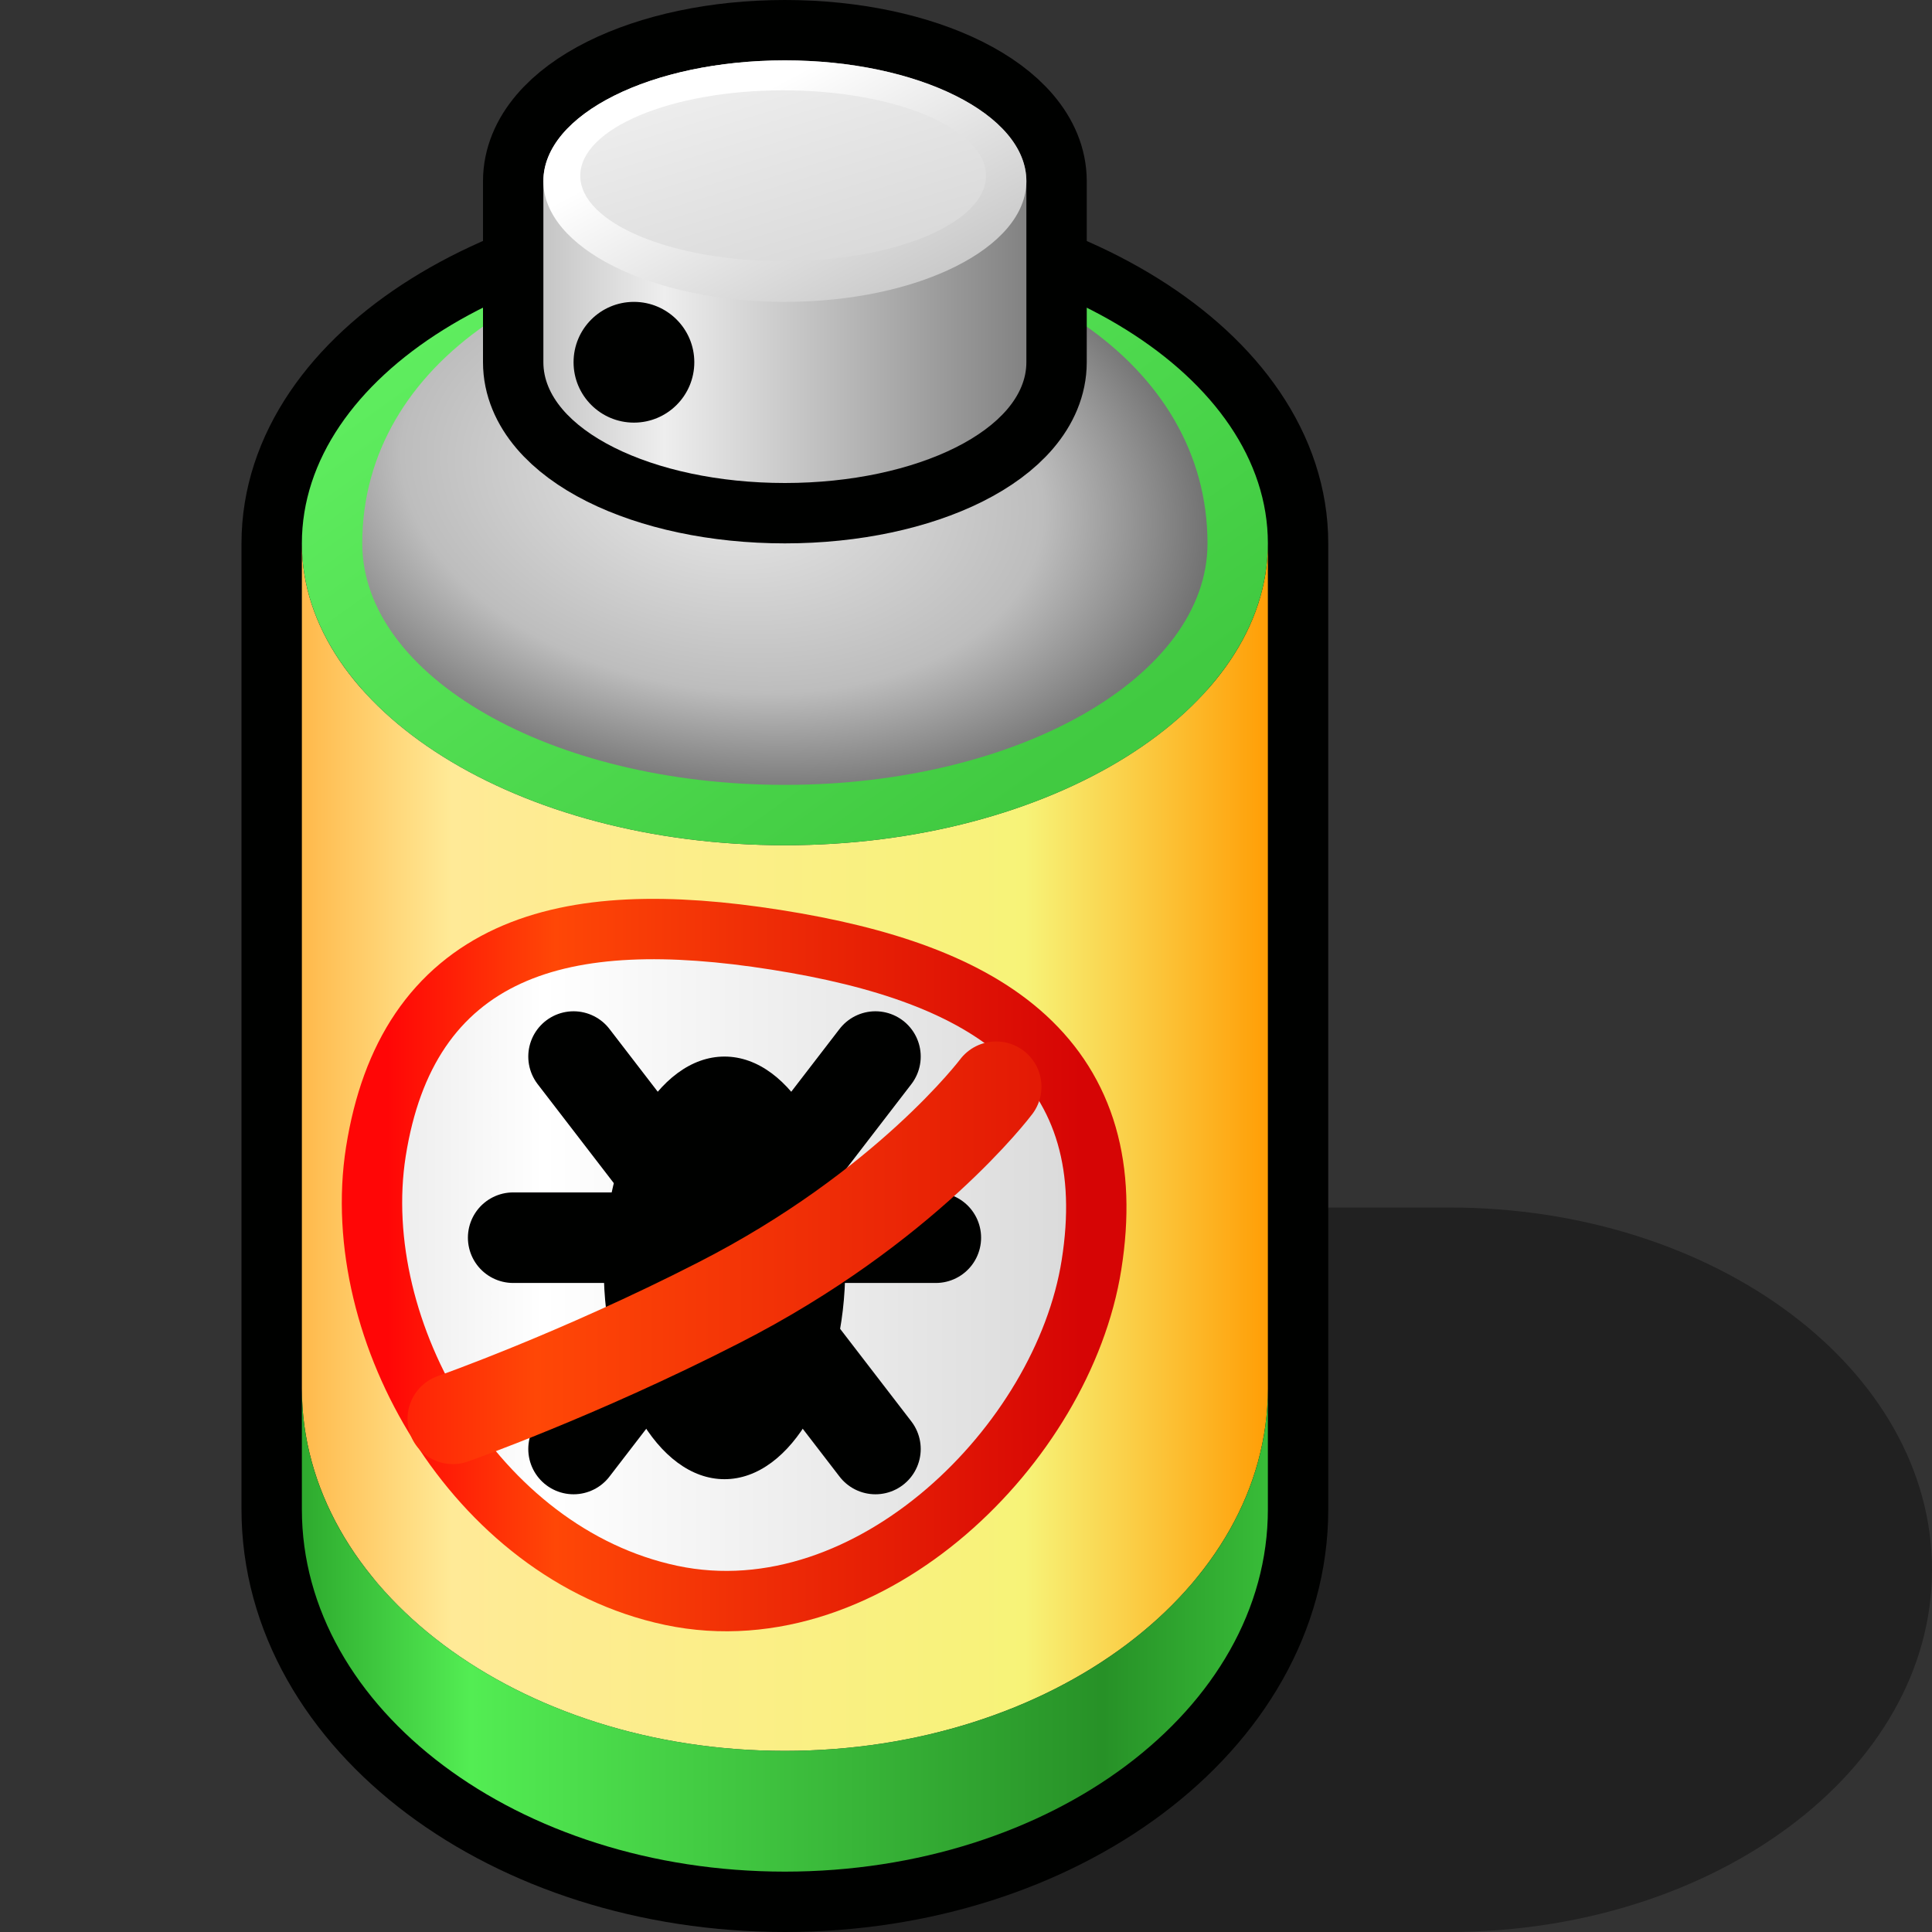 <svg xmlns="http://www.w3.org/2000/svg" xmlns:xlink="http://www.w3.org/1999/xlink" width="64" height="64" color-interpolation="linearRGB"><rect width="100%" height="100%" fill="#333333" stroke="none"/><defs><linearGradient xlink:href="#a" id="i" x1="12.822" x2="35.812" y1="41.906" y2="41.906" gradientUnits="userSpaceOnUse"/></defs><path d="M48 40h-4L26 64h22c8.83 0 16-5.38 16-12 0-6.63-7.17-12-16-12" style="fill:#000100;fill-opacity:.353"/><path d="M26 8c-8.84 0-16 4.47-16 10v32c0 6.62 7.16 12 16 12 8.83 0 16-5.38 16-12V18c0-5.53-7.17-10-16-10" style="fill:none;stroke:#000100;stroke-width:4;stroke-linecap:round;stroke-linejoin:round"/><linearGradient id="b" x1="42" x2="10" y1="32" y2="32" gradientUnits="userSpaceOnUse"><stop offset="0" stop-color="#ff9e06"/><stop offset=".251" stop-color="#f7f378"/><stop offset=".845" stop-color="#ffea97"/><stop offset="1" stop-color="#ffb94b"/></linearGradient><path d="M26 28c-8.84 0-16-4.48-16-10v28c0 6.62 7.16 12 16 12 8.83 0 16-5.38 16-12V18c0 5.52-7.17 10-16 10" style="fill:url(#b)"/><linearGradient id="c" x1="42" x2="10" y1="32" y2="32" gradientUnits="userSpaceOnUse"><stop offset="0" stop-color="#38bc38"/><stop offset=".17" stop-color="#279127"/><stop offset=".826" stop-color="#53ed53"/><stop offset="1" stop-color="#2eaa2e"/></linearGradient><path d="M26 58c-8.84 0-16-5.38-16-12v4c0 6.62 7.16 12 16 12 8.83 0 16-5.38 16-12v-4c0 6.62-7.17 12-16 12" style="fill:url(#c)"/><linearGradient id="d" x1="48.49" x2="69.41" y1="-28.37" y2=".92" gradientUnits="userSpaceOnUse"><stop offset="0" stop-color="#6eff6e"/><stop offset="1" stop-color="#41ca41"/></linearGradient><path d="M10 18c0-5.53 7.16-10 16-10 8.83 0 16 4.47 16 10 0 5.52-7.17 10-16 10-8.84 0-16-4.48-16-10" style="fill:url(#d)"/><radialGradient id="e" cx="0" cy="0" r="64" gradientTransform="matrix(.286 .044 -.028 .182 23.927 16.026)" gradientUnits="userSpaceOnUse"><stop offset="0" stop-color="#eaeaea"/><stop offset=".578" stop-color="#bdbdbd"/><stop offset="1" stop-color="#535353"/></radialGradient><path d="M40 18c0 4.41-6.27 8-14 8-7.74 0-14-3.59-14-8 0-6 6.26-10 14-10 7.73 0 14 4 14 10" style="fill:url(#e)"/><path d="M18 6c0-2.21 3.58-4 8-4 4.41 0 8 1.79 8 4v6c0 2.2-3.59 4-8 4-4.42 0-8-1.8-8-4z" style="fill:none;stroke:#000100;stroke-width:4;stroke-linecap:round;stroke-linejoin:round"/><linearGradient id="f" x1="18" x2="34" y1="4" y2="4" gradientUnits="userSpaceOnUse"><stop offset="0" stop-color="#c5c5c5"/><stop offset=".25" stop-color="#eee"/><stop offset="1" stop-color="#828282"/></linearGradient><path d="M18 6c0-2.21 3.58-4 8-4 4.41 0 8 1.79 8 4v6c0 2.2-3.59 4-8 4-4.42 0-8-1.8-8-4z" style="fill:url(#f)"/><linearGradient id="g" x1="71.36" x2="90.86" y1="-20.93" y2="8.06" gradientUnits="userSpaceOnUse"><stop offset="0" stop-color="#fff"/><stop offset="1" stop-color="#9e9e9e"/></linearGradient><path d="M10 18c0-5.53 7.16-10 16-10 8.83 0 16 4.47 16 10 0 5.52-7.17 10-16 10-8.84 0-16-4.48-16-10" style="fill:url(#g)" transform="matrix(.5 0 0 .4 13 -1.2)"/><linearGradient id="h" x1="42.73" x2="56.41" y1="-9.97" y2="20.1" gradientUnits="userSpaceOnUse"><stop offset="0" stop-color="#f3f3f3"/><stop offset="1" stop-color="#d7d7d7"/></linearGradient><path d="M10 18c0-5.53 7.16-10 16-10 8.83 0 16 4.47 16 10 0 5.52-7.17 10-16 10-8.84 0-16-4.48-16-10" style="fill:url(#h)" transform="matrix(.42 0 0 .283 15.022 .728)"/><path d="M10 18c0-5.53 7.16-10 16-10 8.83 0 16 4.47 16 10 0 5.52-7.17 10-16 10-8.84 0-16-4.48-16-10" style="fill:#000100" transform="matrix(.125 0 0 .2 17.75 8.4)"/><linearGradient id="a" x1="10" x2="42" y1="32" y2="32" gradientUnits="userSpaceOnUse"><stop offset="0" stop-color="#ff0606"/><stop offset=".242" stop-color="#ff4706"/><stop offset="1" stop-color="#d60505"/></linearGradient><path d="M25.55 32.12c-6.91-1.09-11.17.26-12.11 6.18-.86 5.46 3.09 12.32 9 13.57 5.9 1.25 11.87-4.68 12.73-10.13.94-5.93-2.7-8.53-9.62-9.62z" style="fill:url(#a);stroke:url(#i);stroke-opacity:1;stroke-width:4;stroke-dasharray:none"/><linearGradient id="j" x1="10" x2="42" y1="32" y2="32" gradientUnits="userSpaceOnUse"><stop offset="0" stop-color="#e1e1e1"/><stop offset=".25" stop-color="#fff"/><stop offset="1" stop-color="#cdcdcd"/></linearGradient><path d="M25.55 32.12c-6.91-1.09-11.17.26-12.11 6.18-.86 5.46 3.09 12.32 9 13.57 5.9 1.25 11.87-4.68 12.73-10.13.94-5.93-2.7-8.53-9.62-9.62" style="fill:url(#j)"/><path d="m49 25 10-13m-10 0 10 13m-12-7h14" style="fill:none;stroke:#000100;stroke-width:3;stroke-linecap:round" transform="translate(-30 23)"/><path d="M10 18c0-5.53 7.16-10 16-10 8.83 0 16 4.47 16 10 0 5.52-7.17 10-16 10-8.84 0-16-4.48-16-10" style="fill:#000100" transform="matrix(.25 0 0 .7 17.5 29.4)"/><linearGradient id="k" x1="10" x2="42" y1="32" y2="32" gradientUnits="userSpaceOnUse"><stop offset="0" stop-color="#ff0606"/><stop offset=".242" stop-color="#ff4706"/><stop offset="1" stop-color="#d60505"/></linearGradient><path d="M15 47s4.15-1.46 8.8-3.84C30 40 33 36 33 36" style="fill:none;stroke:url(#k);stroke-width:3;stroke-linecap:round"/></svg>
